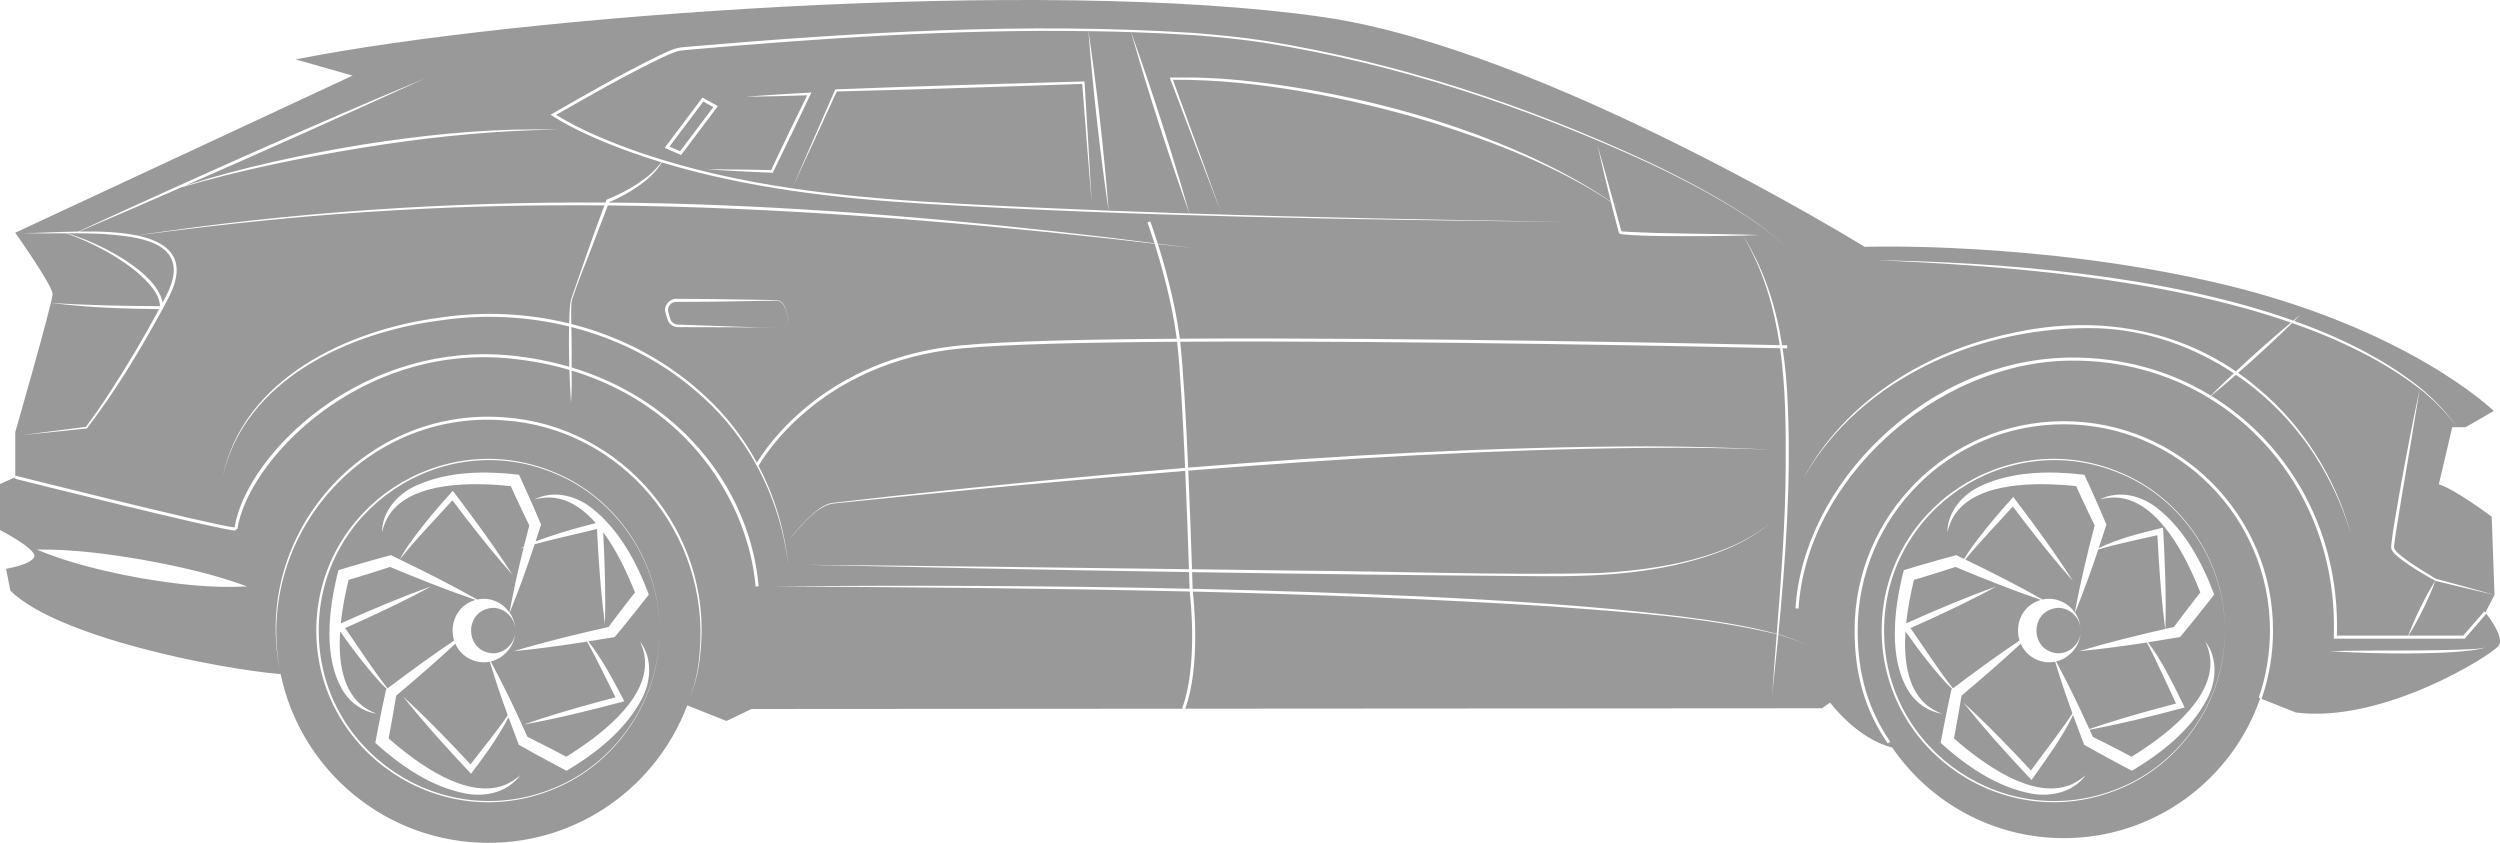 <?xml version="1.0" encoding="UTF-8" standalone="no"?>
<!-- Created with Inkscape (http://www.inkscape.org/) -->

<svg
   version="1.1"
   id="svg1"
   width="776.47"
   height="261.783"
   viewBox="0 0 776.47 261.783"
   sodipodi:docname="car_gray_based_on_publicdomainvectors.svg"
   inkscape:version="1.3.2 (091e20ef0f, 2023-11-25, custom)"
   xmlns:inkscape="http://www.inkscape.org/namespaces/inkscape"
   xmlns:sodipodi="http://sodipodi.sourceforge.net/DTD/sodipodi-0.dtd"
   xmlns="http://www.w3.org/2000/svg"
   xmlns:svg="http://www.w3.org/2000/svg">
  <defs
     id="defs1" />
  <sodipodi:namedview
     id="namedview1"
     pagecolor="#505050"
     bordercolor="#ffffff"
     borderopacity="1"
     inkscape:showpageshadow="0"
     inkscape:pageopacity="0"
     inkscape:pagecheckerboard="1"
     inkscape:deskcolor="#d1d1d1"
     inkscape:zoom="1.2936221"
     inkscape:cx="391.53629"
     inkscape:cy="262.82792"
     inkscape:window-width="1920"
     inkscape:window-height="1002"
     inkscape:window-x="0"
     inkscape:window-y="0"
     inkscape:window-maximized="1"
     inkscape:current-layer="group-R5">
    <inkscape:page
       x="0"
       y="0"
       inkscape:label="1"
       id="page1"
       width="776.47"
       height="261.783"
       margin="0"
       bleed="0" />
  </sodipodi:namedview>
  <g
     id="g1"
     inkscape:groupmode="layer"
     inkscape:label="1"
     transform="translate(0,-0.004)">
    <g
       id="group-R5">
      <path
         id="path27"
         d="m 218.44,31.55 -10.512,13.981 3.297,1.443 10.312,-13.703 z M 607.34,176.091 c -3.321,1.088 -6.959,2.237 -10.289,3.243 0,0 -1.539,0.457 -2.599,0.773 -0.948,3.881 -1.92,8.617 -2.423,13.509 9.227,-4.135 18.535,-8.109 28.075,-11.481 -6.769,3.708 -13.736,7.024 -20.741,10.251 -1.995,0.9 -3.987,1.809 -5.987,2.691 3.901,5.572 8.915,13.344 13.177,18.732 6.779,-5.111 13.633,-10.129 20.683,-14.868 -1.54,-4.901 0.677,-10.905 6.653,-12.615 -8.979,-3.071 -17.797,-6.587 -26.549,-10.235 m -392.352,-74.468 c 8.86,0.028 17.9,0.001 26.744,0.181 1.855,0.085 3.405,-1.783 2.988,-3.592 -0.632,-1.611 -0.721,-3.753 -2.419,-4.647 -0.681,-0.437 -1.888,-0.349 -2.652,-0.377 -1.687,-0.028 -6.288,-0.103 -8.023,-0.133 -7.132,-0.124 -14.263,-0.248 -21.395,-0.237 -2.095,-0.176 -4.023,1.853 -3.629,3.961 0.223,1.003 0.488,1.688 0.785,2.651 0.505,1.453 2.128,2.333 3.588,2.184 l 1.337,0.003 z m 4.241,21.615 c -11.812,-11.123 -26.311,-18.692 -41.791,-22.611 -0.036,-1.952 -0.057,-3.903 0,-5.853 0.012,-0.676 0.105,-1.303 0.32,-1.945 1.685,-5.109 3.736,-10.103 5.701,-15.116 1.556,-4.029 3.729,-9.632 5.339,-13.9 52.216,0.509 104.42,4.716 156.3,10.349 1.973,0.22 7.801,0.891 13.504,1.547 2.169,6.839 5.341,18.017 6.791,28.883 0.027,0.196 0.052,0.404 0.079,0.612 -28.747,0.188 -53.327,0.783 -66.901,2.059 -42.599,4.005 -60.844,31.985 -63.491,36.444 -4.124,-7.608 -9.445,-14.563 -15.851,-20.468 m 528.735,74.176 c 2.257,-5.945 5.064,-11.631 8.4,-17.044 -3.704,-2.008 -7.336,-4.171 -10.704,-6.723 -1.128,-0.975 -2.483,-1.8 -2.971,-3.315 -0.043,-0.425 0.011,-0.777 0.017,-1.169 0.448,-4.407 1.723,-11.16 2.467,-15.592 1.893,-10.661 4.113,-22.261 6.361,-32.827 -11.039,-8.519 -24.645,-15.185 -39.629,-20.424 -5.42,5.315 -11.024,10.496 -16.761,15.501 2.144,1.503 4.237,3.123 6.272,4.864 13.932,11.597 23.875,27.631 28.712,45.039 -2.603,-8.633 -6.377,-16.909 -11.301,-24.44 -6.323,-9.801 -14.695,-18.303 -24.356,-24.876 -2.545,2.209 -5.115,4.385 -7.707,6.519 5.653,3.456 10.9,7.627 15.623,12.476 15.847,16.279 24.153,38.283 23.419,62.011 z m -270.224,-18.452 c -34.016,-0.236 -70.679,-0.683 -107.489,-1.259 0.081,2.52 0.136,4.323 0.161,5.176 23.745,0.532 47.484,1.308 71.212,2.388 26.861,1.292 53.737,2.915 80.443,6.189 9.992,1.32 20.016,2.759 29.757,5.401 0.003,0.001 0.007,0.001 0.009,0.003 1.36,-17.419 2.725,-34.84 2.776,-52.321 0.083,-12.009 -0.037,-24.364 -1.729,-36.375 -15.819,-0.355 -113.957,-2.46 -186.333,-2.016 0.963,8.404 1.821,24.063 2.484,39.101 47.372,-3.883 94.84,-6.481 142.375,-6.611 12.957,0.052 25.916,0.328 38.851,1.045 -12.943,-0.563 -25.899,-0.681 -38.851,-0.577 -47.519,0.445 -94.967,3.287 -142.335,7.077 0.528,12.093 0.928,23.669 1.152,30.621 11.373,0.148 22.096,0.291 31.623,0.419 31.609,0.196 63.252,1.495 94.851,0.781 12.583,-0.725 25.255,-2.416 37.152,-6.731 5.907,-2.184 11.664,-5.056 16.408,-9.271 -4.693,4.273 -10.431,7.225 -16.328,9.488 -17.883,6.679 -37.281,7.661 -56.188,7.469 m 294.181,22.139 c -0.971,0.283 -1.98,0.36 -2.98,0.46 -14.768,0.816 -30.576,0.256 -45.377,0.692 7.936,0.536 16.276,0.732 24.224,0.715 7.065,-0.089 14.176,-0.149 21.184,-1.156 0.999,-0.163 2.008,-0.331 2.949,-0.711 m -65.944,-5.28 c 0,-35.832 -29.151,-64.985 -64.983,-64.985 -35.832,0 -64.984,29.153 -64.984,64.985 0,13.687 3.272,24.847 10.297,35.117 l 0.787,-0.54 c -6.911,-10.104 -10.129,-21.091 -10.129,-34.577 0,-35.307 28.724,-64.031 64.029,-64.031 35.307,0 64.031,28.724 64.031,64.031 0,7.172 -1.177,14.211 -3.497,20.924 l 0.903,0.313 c 2.355,-6.816 3.547,-13.959 3.547,-21.237 m -14.976,0.028 c 0.287,-21.061 -13.205,-41.291 -32.721,-49.197 -34.992,-14.604 -73.825,11.289 -73.863,49.197 0.045,37.909 38.865,63.796 73.86,49.196 19.52,-7.904 33.008,-28.136 32.724,-49.196 m 85.079,4.668 c -1.969,2.845 -35.887,24.289 -63.021,20.788 l -11.081,-4.404 c -8.733,25.275 -32.739,43.427 -60.981,43.427 -22.133,0 -41.664,-11.147 -53.281,-28.131 -11.159,-2.845 -19.295,-13.956 -19.295,-13.956 l -2.627,1.752 -197.671,0.129 c 4.816,-13.269 2.665,-33.633 2.343,-36.375 37.156,0.885 74.291,2.284 111.383,4.615 23.401,1.809 47.057,3.136 69.945,8.609 0.012,0.003 0.02,0.005 0.031,0.008 -0.553,7.085 -1.105,14.172 -1.568,21.261 0.191,-3.071 0.553,-6.129 0.855,-9.193 l 0.945,-9.188 c 0.088,-0.912 0.177,-1.827 0.265,-2.74 3.055,0.86 6.103,1.831 8.877,3.397 -2.761,-1.603 -5.812,-2.613 -8.867,-3.509 2.281,-23.572 3.953,-47.253 2.937,-70.951 -0.213,-5.944 -0.708,-11.944 -1.613,-17.875 0.831,0.019 1.315,0.031 1.405,0.032 l 0.023,-0.953 c -0.096,-0.003 -0.636,-0.015 -1.583,-0.036 -1.928,-12.024 -5.593,-23.731 -12.193,-34.051 1.852,-0.041 3.615,-0.092 5.157,-0.156 -13.852,-0.504 -28.464,-0.275 -42.261,-1.084 -0.208,-0.021 -0.432,-0.059 -0.627,-0.105 -0.023,-0.079 -0.285,-1.001 -0.285,-1.001 -0.645,-2.371 -1.332,-4.911 -2.043,-7.516 0.656,0.437 1.315,0.868 1.963,1.319 -0.648,-0.465 -1.317,-0.921 -1.979,-1.38 -1.677,-6.145 -3.477,-12.653 -5.096,-18.18 1.283,5.639 2.685,11.643 4.148,17.521 -32.193,-21.841 -80.055,-34.604 -118.103,-37.92 -2.704,-0.292 -6.424,-0.359 -9.191,-0.533 -1.319,-0.084 -3.259,-0.047 -4.604,-0.049 l -4.605,0.007 h -0.491 c 3.948,10.521 11.829,31.145 15.849,41.641 -3.664,-10.179 -11.007,-30.497 -14.856,-40.949 13.576,-0.089 27.183,1.372 40.556,3.705 13.256,2.281 27.257,5.676 40.127,9.612 19.255,6.089 38.388,13.445 55.34,24.575 0.819,3.279 1.653,6.521 2.5,9.633 0.261,0.464 0.853,0.413 1.287,0.503 8.164,0.685 16.368,0.503 24.544,0.541 3.628,-0.039 8.387,-0.085 12.665,-0.183 6.312,10.531 9.671,22.103 11.44,34.033 -16.311,-0.364 -114.128,-2.456 -186.311,-2.009 -0.031,-0.252 -0.063,-0.497 -0.095,-0.732 -1.428,-10.716 -4.523,-21.729 -6.699,-28.637 4.741,0.544 9.223,1.06 11.12,1.273 -1.963,-0.244 -6.435,-0.811 -11.161,-1.409 -1.328,-4.205 -2.304,-6.857 -2.329,-6.925 l -0.895,0.332 c 0.024,0.067 0.931,2.529 2.181,6.463 -5.541,-0.701 -11.207,-1.416 -13.424,-1.691 -46.104,-5.496 -92.625,-9.544 -139.049,-10.699 -5.648,-0.133 -11.299,-0.207 -16.951,-0.247 0.013,-0.035 0.027,-0.071 0.039,-0.107 3.324,-1.4 6.461,-3.129 9.401,-5.207 2.709,-1.955 5.269,-4.279 6.996,-7.164 26.432,8.021 54.263,11.217 81.752,12.847 66.349,3.963 133.043,4.929 199.481,5.639 -39.076,-0.632 -78.243,-1.341 -117.373,-2.607 -5.417,-18.9 -11.509,-37.825 -18.119,-56.343 6.556,0.219 13.111,0.529 19.661,0.943 7.124,0.567 14.813,1.299 21.857,2.38 41.379,6.609 81.575,20.033 119.605,37.489 7.589,3.563 15.057,7.388 22.297,11.617 7.193,4.263 14.359,8.793 20.341,14.688 -5.955,-5.928 -13.1,-10.497 -20.275,-14.8 -7.223,-4.268 -14.679,-8.135 -22.255,-11.74 -37.965,-17.719 -78.203,-31.179 -119.623,-37.872 -7.063,-1.107 -14.767,-1.832 -21.899,-2.425 -52.355,-3.4 -104.912,-0.231 -157.111,4.245 -0.459,0.051 -1.932,0.179 -2.352,0.231 -2.432,0.32 -4.569,1.521 -6.76,2.488 -11.553,5.615 -22.672,12.036 -33.803,18.427 7.279,4.679 15.201,7.993 23.235,11.015 3.689,1.347 7.413,2.585 11.167,3.727 -0.873,1.211 -1.883,2.307 -2.967,3.319 -1.324,1.223 -2.795,2.272 -4.283,3.28 -3.063,2.009 -6.384,3.7 -9.777,5.055 -0.109,0.288 -0.212,0.579 -0.32,0.867 -48.688,-0.283 -97.433,2.967 -145.577,10.215 -5.337,-1.101 -11.75,-1.3 -17.893,-1.217 10.3,-4.377 20.989,-8.997 31.838,-13.745 18.543,-5.395 37.509,-9.281 56.568,-12.34 17.537,-2.833 35.232,-4.796 52.99,-5.4 2.539,-0.068 5.079,-0.056 7.62,-0.088 -2.54,-0.045 -5.08,-0.136 -7.623,-0.145 -17.805,0.019 -35.561,1.951 -53.138,4.693 -18.679,3.072 -37.275,6.979 -55.305,12.791 25.209,-11.041 51.156,-22.708 74.635,-33.385 -35.479,14.763 -72.776,31.475 -107.847,47.624 -6.651,0.1 -12.962,0.517 -17.213,0.468 -0.789,-0.028 -1.578,-0.053 -2.366,-0.097 l 104.788,-48.797 -17.697,-5.032 C 160.102,4.892 323.561,-7.361 411.089,5.329 c 68.644,9.955 168.052,71.336 168.052,71.336 0,0 52.519,-1.781 108.097,10.879 60.341,13.743 87.309,40.107 87.309,40.107 l -8.752,5.032 h -2.625 c -2.844,-4.093 -6.397,-7.808 -10.117,-11.124 -10.967,-9.184 -24.941,-16.328 -40.492,-21.885 0.679,-0.665 1.359,-1.331 2.031,-2.001 -0.771,0.629 -1.533,1.269 -2.301,1.905 -40.936,-14.561 -92.724,-18.133 -129.429,-18.755 36.989,1.555 87.883,5.193 128.683,19.373 -5.832,4.868 -11.551,9.932 -17.108,15.144 -20.365,-13.952 -45.312,-17.363 -69.664,-11.832 -26.396,5.421 -51.703,20.955 -64.667,45.091 18.013,-31.868 56.095,-47.592 91.611,-46.647 15.051,0.571 29.605,5.687 42.069,13.999 -2.412,2.275 -4.795,4.576 -7.14,6.903 -12.868,-7.832 -27.844,-11.941 -43.613,-11.8 -21.047,0.196 -41.796,8.904 -58.425,24.517 -15.983,15.007 -25.805,34.468 -26.948,53.393 l 0.953,0.057 c 2.411,-39.916 42.652,-76.623 84.429,-77.013 15.524,-0.163 30.247,3.863 42.911,11.531 -0.131,0.131 -0.265,0.26 -0.397,0.392 0.147,-0.12 0.295,-0.244 0.441,-0.365 5.691,3.449 10.964,7.633 15.705,12.505 15.775,16.201 23.991,38.151 23.136,61.803 l -0.019,0.495 h 40.683 l 6.723,-7.755 c 1.207,1.547 5.56,7.443 3.856,9.904 m -108.927,-1.027 c 3.321,-0.519 6.64,-1.064 9.952,-1.629 2.505,-2.991 5.164,-6.301 7.604,-9.368 0.464,-0.587 2.572,-3.295 2.989,-3.819 -3.744,-9.975 -9.125,-20.107 -17.631,-26.804 -4.944,-3.953 -11.979,-5.747 -17.815,-2.764 1.985,-0.507 4.013,-0.723 5.979,-0.495 12.499,1.477 20.863,18.508 25.161,29.401 -0.695,0.881 -1.675,2.133 -1.675,2.133 -2.139,2.745 -4.447,5.781 -6.529,8.589 -0.879,0.197 -1.759,0.395 -2.636,0.596 0.261,-10.495 -0.128,-20.989 -0.74,-31.463 -6.761,1.684 -13.703,3.301 -19.981,6.393 0.816,-2.437 1.613,-4.879 2.399,-7.325 -1.503,-3.601 -3.22,-7.484 -4.824,-11.061 -0.307,-0.681 -1.741,-3.797 -2.016,-4.412 -10.612,-1.257 -22.015,-1.144 -31.909,3.335 -5.785,2.572 -10.611,7.995 -10.644,14.547 0.461,-1.992 1.2,-3.895 2.307,-5.535 7.057,-10.419 26.029,-10.017 37.68,-8.825 0.465,1.021 1.123,2.468 1.123,2.468 1.453,3.161 3.091,6.607 4.628,9.749 -2.331,8.937 -4.507,17.928 -6.151,27.024 -2.188,-3.072 -6.087,-4.923 -10.024,-4.017 -7.851,-4.441 -15.904,-8.508 -24.021,-12.428 4.276,-5.259 10.409,-11.597 14.789,-16.469 1.312,1.752 2.648,3.485 3.973,5.227 4.727,6.097 9.528,12.132 14.667,17.892 -5.528,-8.676 -11.608,-16.976 -17.828,-25.163 l -0.695,-0.899 -0.747,0.831 c -2.893,3.205 -5.693,6.477 -8.379,9.857 -2.147,2.764 -4.347,5.536 -6.141,8.549 -0.813,-0.392 -1.624,-0.784 -2.439,-1.173 -3.772,0.995 -7.852,2.161 -11.616,3.257 -0.717,0.211 -4.001,1.204 -4.647,1.391 l -0.272,0.995 c -2.807,11.303 -4.613,26.561 1.893,36.852 2.292,3.555 6.096,6.115 10.243,6.763 -1.912,-0.735 -3.693,-1.727 -5.165,-3.048 -5.619,-5.061 -6.772,-13.847 -6.199,-22.52 2.272,3.224 4.613,6.391 7.069,9.48 2.349,2.891 4.691,5.847 7.432,8.383 -0.076,0.057 -0.153,0.115 -0.229,0.172 -0.851,3.807 -1.692,7.968 -2.448,11.815 -0.143,0.732 -0.771,4.107 -0.9,4.765 7.908,7.139 17.344,13.663 27.976,15.704 6.208,1.239 13.28,-0.401 17.092,-5.729 -1.531,1.359 -3.231,2.484 -5.081,3.184 -11.811,4.424 -27.017,-6.843 -35.86,-14.552 0.212,-1.101 0.508,-2.663 0.508,-2.664 0.641,-3.419 1.292,-7.177 1.852,-10.629 6.243,-5.237 12.411,-10.571 18.377,-16.129 1.079,2.488 3.191,4.572 6.349,5.455 1.476,0.419 2.956,0.432 4.353,0.14 1.623,5.408 3.439,10.756 5.363,16.063 -3.708,5.639 -9.083,12.488 -12.896,17.732 -1.484,-1.609 -2.991,-3.196 -4.491,-4.789 -5.329,-5.575 -10.732,-11.083 -16.437,-16.28 6.395,8.057 13.3,15.684 20.332,23.185 l 0.785,0.821 0.656,-0.903 c 4.34,-6.168 8.953,-12.42 12.24,-19.248 1.124,3.085 2.281,6.159 3.457,9.224 3.381,1.932 7.105,3.956 10.553,5.808 0.659,0.353 3.699,1.947 4.289,2.265 9.148,-5.456 18.164,-12.556 23.245,-22.113 3.012,-5.567 3.528,-12.809 -0.443,-18.021 0.848,1.863 1.424,3.82 1.547,5.796 0.765,12.559 -14.505,23.817 -24.464,29.983 -0.976,-0.517 -2.397,-1.269 -2.397,-1.269 -3.087,-1.62 -6.493,-3.355 -9.633,-4.909 -0.333,-0.74 -0.667,-1.479 -1.004,-2.219 9.567,-1.781 19.019,-4.115 28.42,-6.609 l 1.093,-0.301 -0.48,-1.004 c -3.268,-6.579 -6.467,-13.343 -10.891,-19.236 m 23.848,-3.641 c 0.191,21.008 -13.336,41.136 -32.833,48.931 -34.693,14.304 -73.096,-11.379 -72.984,-48.931 -0.104,-37.553 38.287,-63.232 72.984,-48.931 19.497,7.793 33.021,27.924 32.833,48.931 m -20.935,-29.633 c -5.567,1.316 -12.84,2.757 -18.371,4.452 -2.216,6.611 -4.572,13.176 -7.219,19.631 0.968,1.384 1.585,3.001 1.707,4.725 -0.409,-3.935 -4.393,-7.001 -8.284,-6.052 -7.211,1.68 -7.221,12.099 0,13.768 3.893,0.943 7.872,-2.127 8.284,-6.064 -0.299,4.205 -3.555,7.799 -7.587,8.777 3.716,6.853 7.089,13.885 10.319,20.976 6.785,-2.329 13.675,-4.333 20.591,-6.241 2.115,-0.565 4.227,-1.14 6.348,-1.685 -2.683,-5.628 -6.012,-13.315 -9.083,-18.952 -6.979,1.083 -13.981,2.031 -21.019,2.703 8.816,-2.659 17.76,-4.864 26.732,-6.907 -0.988,-7.495 -1.573,-15.025 -2.06,-22.565 -0.121,-2.188 -0.256,-4.376 -0.359,-6.565 m 86.347,14.181 c -2.245,5.935 -5.025,11.612 -8.345,17.017 h 17 l 6.493,-7.495 0.361,0.313 -10e-4,-10e-4 2.845,-5.469 c -5.287,-1.168 -12.968,-3.061 -18.317,-4.345 -0.012,-0.005 -0.024,-0.013 -0.036,-0.02 m -3.551,-58.617 c -0.432,-0.347 -0.876,-0.687 -1.319,-1.029 -1.512,9.548 -3.873,23.34 -5.508,32.971 -0.677,4.333 -1.915,11.24 -2.431,15.527 -0.005,0.305 -0.052,0.659 -0.033,0.923 0.443,1.152 1.684,1.995 2.619,2.799 3.181,2.484 7.245,4.885 10.424,6.801 5.329,1.417 12.915,3.499 18.152,4.992 l -0.875,-24.289 c 0,0 -11.379,-8.535 -16.412,-10.067 1.313,-5.688 4.157,-17.724 4.157,-17.724 h 1.533 c -2.927,-4.037 -6.527,-7.665 -10.308,-10.903 M 369.413,66.326 c -6.617,-18.515 -12.703,-37.444 -18.132,-56.343 -4.403,-0.147 -8.809,-0.236 -13.213,-0.303 2.697,18.443 4.807,37.173 6.264,55.753 8.359,0.327 16.719,0.621 25.081,0.892 m -353.075,25 c 0,2.625 -11.598,42.888 -11.598,42.888 v 14.005 l 0.117,-0.464 c 0.617,0.156 60.395,15.175 67.98,16.068 2.022,-11.995 12.489,-26.419 26.809,-36.883 17.286,-12.631 38.073,-18.513 58.533,-16.569 6.475,0.616 12.7,1.817 18.635,3.555 -0.125,-4.169 -0.157,-8.34 -0.055,-12.512 -13.035,-3.219 -26.744,-3.869 -40.115,-1.873 -28.24,3.66 -60.719,18.361 -67.497,48.679 6.327,-30.643 38.969,-45.819 67.381,-49.539 13.423,-2.055 27.181,-1.431 40.26,1.788 0.144,-2.576 -0.037,-5.243 0.675,-7.735 1.884,-5.375 6.087,-17.733 8.025,-22.891 0.728,-2.02 1.481,-4.031 2.235,-6.041 -21.421,-0.188 -42.847,0.248 -64.251,1.469 -26.975,1.463 -54.163,4.292 -80.945,7.872 7.403,1.537 12.717,4.82 12.328,11.512 -0.314,4.052 -2.311,7.56 -4.215,11.043 -0.002,0.112 0.008,0.224 0,0.337 -0.061,-0.001 -0.122,-0.003 -0.182,-0.004 -0.298,0.547 -0.591,1.091 -0.875,1.639 -6.742,12.243 -14.021,24.211 -22.532,35.323 l -0.068,0.088 -0.111,0.012 c -3.357,0.372 -6.72,0.701 -10.08,1.045 l -10.082,1.025 10.049,-1.311 c 3.311,-0.429 6.621,-0.871 9.935,-1.273 2.76,-3.683 5.343,-7.512 7.851,-11.38 5.056,-7.799 9.801,-15.797 14.215,-23.976 0.202,-0.4 0.414,-0.801 0.629,-1.205 -11.215,-0.128 -22.456,-0.493 -33.584,-1.947 11.095,0.768 22.765,0.981 33.908,1.028 -0.067,-1.409 -0.551,-2.807 -1.287,-4.069 -4.686,-7.641 -17.265,-14.655 -26.414,-18.024 -0.237,0.1 -0.478,0.204 -0.715,0.304 0.227,-0.105 0.457,-0.211 0.685,-0.316 -0.509,-0.187 -1.01,-0.364 -1.496,-0.528 -4.462,0.024 -8.925,0.081 -13.381,-0.08 -0.881,-0.009 -1.676,-0.04 -2.366,-0.097 0,0 11.598,16.411 11.598,19.037 M 182.712,199.217 c 2.737,-0.436 5.475,-0.889 8.207,-1.356 2.507,-2.991 5.165,-6.301 7.604,-9.368 0.464,-0.587 2.572,-3.295 2.991,-3.819 -3.744,-9.975 -9.127,-20.107 -17.632,-26.804 -4.943,-3.953 -11.977,-5.747 -17.813,-2.764 1.984,-0.507 4.012,-0.723 5.977,-0.495 4.997,0.591 9.331,3.673 13.011,7.851 -3.849,0.965 -7.667,2.02 -11.453,3.208 -2.428,0.792 -4.881,1.572 -7.267,2.512 0.576,-1.747 1.147,-3.495 1.709,-5.245 -1.504,-3.601 -3.221,-7.484 -4.825,-11.061 -0.307,-0.681 -1.741,-3.797 -2.015,-4.412 -10.613,-1.257 -22.016,-1.144 -31.909,3.335 -5.785,2.572 -10.612,7.995 -10.647,14.547 0.465,-1.992 1.204,-3.895 2.31,-5.535 7.059,-10.419 26.028,-10.017 37.679,-8.825 0.465,1.021 1.124,2.468 1.124,2.468 1.453,3.161 3.091,6.607 4.628,9.749 -0.573,2.195 -1.137,4.395 -1.687,6.599 -0.385,0.196 -0.771,0.395 -1.149,0.605 0.351,-0.12 0.72,-0.237 1.088,-0.356 -1.659,6.681 -3.179,13.399 -4.403,20.176 -2.189,-3.072 -6.088,-4.923 -10.025,-4.017 -7.848,-4.44 -15.899,-8.505 -24.015,-12.425 4.223,-5.564 11.379,-12.909 16.309,-18.391 1.309,1.752 2.645,3.485 3.972,5.225 4.725,6.097 9.528,12.133 14.668,17.892 -5.529,-8.675 -11.609,-16.975 -17.828,-25.161 l -0.696,-0.899 -0.747,0.831 c -2.893,3.205 -5.692,6.477 -8.379,9.857 -2.635,3.391 -5.362,6.791 -7.305,10.643 -0.932,-0.451 -1.864,-0.9 -2.798,-1.348 -3.773,0.995 -7.854,2.161 -11.617,3.257 -0.718,0.211 -4.003,1.204 -4.647,1.391 l -0.271,0.995 c -2.808,11.303 -4.613,26.561 1.893,36.852 2.291,3.555 6.096,6.115 10.243,6.763 -1.911,-0.735 -3.694,-1.727 -5.167,-3.048 -5.618,-5.061 -6.772,-13.847 -6.199,-22.52 2.271,3.224 4.614,6.391 7.069,9.48 2.349,2.891 4.691,5.847 7.431,8.383 -0.075,0.057 -0.151,0.115 -0.227,0.172 -0.851,3.807 -1.691,7.968 -2.448,11.815 -0.143,0.732 -0.771,4.107 -0.903,4.765 7.91,7.139 17.347,13.663 27.978,15.704 6.208,1.239 13.28,-0.401 17.092,-5.729 -1.529,1.359 -3.232,2.484 -5.081,3.184 -11.809,4.424 -27.016,-6.843 -35.859,-14.552 0.21,-1.101 0.508,-2.663 0.508,-2.664 0.638,-3.419 1.291,-7.177 1.851,-10.629 6.244,-5.237 12.412,-10.571 18.377,-16.129 1.079,2.488 3.191,4.572 6.349,5.455 1.477,0.419 2.956,0.432 4.355,0.14 1.681,5.604 3.569,11.144 5.572,16.639 -3.34,4.956 -8.072,10.677 -11.565,15.255 -1.489,-1.615 -3.003,-3.205 -4.508,-4.807 -5.329,-5.576 -10.731,-11.084 -16.439,-16.28 6.632,8.34 13.787,16.243 21.099,23.985 2.577,-3.333 5.056,-6.732 7.359,-10.26 1.509,-2.361 3.049,-4.748 4.28,-7.276 1.048,2.859 2.12,5.708 3.212,8.549 3.381,1.932 7.105,3.956 10.553,5.808 0.659,0.353 3.697,1.947 4.288,2.265 9.149,-5.456 18.165,-12.556 23.245,-22.113 3.013,-5.567 3.529,-12.809 -0.443,-18.021 0.848,1.863 1.423,3.82 1.548,5.796 0.765,12.559 -14.507,23.817 -24.465,29.983 -0.977,-0.517 -2.396,-1.269 -2.396,-1.269 -3.087,-1.62 -6.493,-3.355 -9.635,-4.909 -3.567,-7.912 -7.276,-15.771 -11.416,-23.407 4.031,-0.979 7.285,-4.572 7.584,-8.777 -0.409,3.937 -4.389,7.007 -8.281,6.064 -7.223,-1.669 -7.213,-12.088 0,-13.768 3.889,-0.949 7.873,2.117 8.283,6.052 -0.121,-1.724 -0.737,-3.341 -1.705,-4.725 2.863,-6.985 5.387,-14.101 7.763,-21.264 6.165,-1.72 13.667,-3.315 19.349,-4.725 0.103,2.185 0.237,4.369 0.36,6.553 0.495,7.697 1.089,15.389 2.116,23.039 0.264,-9.541 -0.048,-19.084 -0.541,-28.612 4.371,5.899 7.657,13.121 9.868,18.724 -0.693,0.881 -1.676,2.133 -1.676,2.133 -2.137,2.745 -4.444,5.781 -6.528,8.589 -9.879,2.215 -19.733,4.593 -29.435,7.517 7.624,-0.728 15.209,-1.779 22.769,-2.977 2.901,5.157 6.2,12.152 8.824,17.313 -2.109,0.544 -4.213,1.117 -6.319,1.68 -7.436,2.051 -14.845,4.196 -22.127,6.76 10.127,-1.815 20.116,-4.281 30.053,-6.916 l 1.124,-0.311 -0.524,-1.02 c -3.203,-6.035 -6.4,-12.196 -10.657,-17.565 m 22.103,-3.368 c 0.191,21.008 -13.336,41.136 -32.832,48.931 -34.693,14.304 -73.097,-11.379 -72.985,-48.931 -0.105,-37.553 38.286,-63.232 72.985,-48.931 19.497,7.793 33.02,27.924 32.832,48.931 M 22.203,72.893 c 0.313,-0.144 0.628,-0.288 0.942,-0.433 -0.805,0 -1.608,0 -2.413,0.005 0.465,0.124 0.958,0.269 1.471,0.428 M 156.409,129.603 c -42.996,-3.18 -77.933,35.931 -69.535,78.285 -7.62,-41.935 26.894,-80.557 69.468,-77.339 36.672,2.359 64.107,35.251 60.981,71.684 -0.269,5.008 -1.349,9.947 -3.099,14.647 1.832,-4.676 2.999,-9.615 3.355,-14.628 3.761,-36.835 -24.144,-70.22 -61.171,-72.649 m 48.405,66.245 c 0.287,-21.061 -13.205,-41.291 -32.721,-49.197 -34.991,-14.604 -73.826,11.289 -73.862,49.197 0.044,37.909 38.866,63.796 73.86,49.196 19.519,-7.904 33.008,-28.136 32.723,-49.196 M 76.733,182.135 c -10.517,-3.869 -21.283,-6.243 -32.229,-8.24 -10.964,-1.873 -21.92,-3.359 -33.124,-3.199 10.367,4.288 21.17,6.813 32.125,8.835 10.978,1.877 22.023,3.232 33.228,2.604 m 290.438,37.82 0.448,0.167 -134.211,0.089 -7.769,3.719 -12.196,-4.848 c -9.397,24.952 -33.489,42.704 -61.728,42.704 -31.774,0 -58.298,-22.473 -64.545,-52.393 C 67.257,207.643 17.87,197.891 3.209,183.447 L 1.896,176.666 c 0,0 7.878,-1.313 8.753,-3.72 C 11.524,170.539 0,164.63 0,164.63 v -14.296 L 4.741,148.219 4.625,148.681 c 2.572,0.648 63.055,15.844 68.581,16.135 l 0.025,-0.477 0.471,0.072 c 3.227,-21.24 37.714,-57.536 84.385,-53.088 6.697,0.637 12.947,1.857 18.756,3.564 0.113,3.395 0.284,6.787 0.499,10.177 0.264,-3.188 0.245,-6.58 0.213,-9.965 35.988,10.885 54.783,40.621 57.127,67.08 l 0.951,-0.084 c -1.561,-17.616 -9.635,-34.408 -22.735,-47.284 -9.755,-9.588 -21.76,-16.58 -35.349,-20.679 -0.017,-1.761 -0.029,-3.517 0,-5.235 0.02,-2.437 -0.047,-4.875 -0.097,-7.313 15.264,3.884 29.572,11.312 41.277,22.191 6.468,5.883 11.859,12.824 16.063,20.429 -0.032,0.056 -0.051,0.093 -0.056,0.101 l 0.151,0.081 c 5.253,9.559 8.635,20.161 9.899,31.04 -1.053,-10.717 -4.191,-21.208 -9.18,-30.723 0.756,-1.373 18.301,-32.284 63.056,-36.491 13.569,-1.277 38.163,-1.871 66.924,-2.057 0.968,8.356 1.828,24.072 2.493,39.171 -29.805,2.455 -59.575,5.411 -89.293,8.591 l -19.309,2.181 c -0.587,0.053 -1.231,0.115 -1.816,0.281 -2.537,0.812 -4.611,2.624 -6.517,4.412 -2.331,2.256 -4.431,4.737 -6.356,7.34 3.243,-4.059 9.187,-11.641 14.712,-11.803 18.741,-1.885 39.356,-4.012 58.015,-5.711 16.859,-1.531 33.728,-3.003 50.607,-4.357 0.525,12.039 0.924,23.569 1.149,30.533 -39.495,-0.515 -86.652,-1.104 -119.232,-1.368 37.655,0.829 78.535,1.624 119.26,2.261 0.08,2.477 0.135,4.271 0.161,5.169 -43.153,-0.956 -86.328,-1.097 -129.487,-0.721 43.171,0.251 86.363,0.573 129.532,1.591 0.269,2.26 2.555,22.976 -2.333,36.229 M 339.097,63.293 c -0.499,-9.379 -1.66,-28.265 -2.253,-37.639 l -0.023,-0.357 -0.361,0.011 c -24.451,0.669 -52.428,1.495 -76.804,2.445 l -0.212,0.007 -0.084,0.191 c -3.297,7.439 -9.804,22.427 -13.041,29.897 3.392,-7.301 10.184,-21.975 13.567,-29.431 17.724,-0.424 39.613,-1.095 57.399,-1.697 l 18.843,-0.655 c 0.72,9.488 2.167,27.976 2.971,37.228 m -99.092,-9.624 c 3.009,-6.096 8.816,-18.157 11.712,-24.311 l 0.295,-0.623 -0.679,0.041 c -5.78,0.355 -13.988,0.791 -19.676,1.28 5.52,-0.053 13.269,-0.255 19.033,-0.447 l -5.567,11.4 -5.627,11.825 c -4.824,-0.107 -10.197,-0.197 -15.001,-0.225 l -5.092,-0.015 5.081,0.313 c 4.981,0.289 10.536,0.559 15.52,0.76 m -28.471,-5.519 11.424,-15.181 -4.781,-2.656 -11.737,15.609 z M 338.041,9.681 c 1.465,18.581 3.568,37.312 6.272,55.752 -15.677,-0.612 -31.345,-1.331 -46.993,-2.185 -30.681,-1.668 -61.833,-4.533 -91.335,-13.517 0.013,-0.023 0.027,-0.043 0.039,-0.067 l -0.083,-0.047 c -0.019,0.029 -0.04,0.055 -0.057,0.083 -2.235,-0.681 -4.459,-1.395 -6.672,-2.148 -9.075,-3.181 -18.313,-6.821 -26.492,-11.869 10.688,-6.105 21.403,-12.236 32.483,-17.596 1.959,-0.881 3.989,-1.925 6.069,-2.363 l 0.388,-0.041 0.78,-0.08 c 0,0 1.561,-0.155 1.561,-0.156 41.205,-3.605 82.652,-6.384 124.04,-5.765 M 50.505,93.965 c 1.618,-2.976 3.201,-6.06 3.452,-9.371 0.624,-10.36 -13.754,-11.241 -21.321,-11.884 -3.108,-0.197 -6.222,-0.245 -9.338,-0.249 -0.349,0.148 -0.703,0.299 -1.05,0.445 9.475,2.965 26.482,11.749 28.258,21.059 m 60.36,85.369 c 0,0 -1.539,0.457 -2.599,0.773 -0.948,3.881 -1.92,8.617 -2.422,13.509 9.228,-4.135 18.534,-8.109 28.074,-11.481 -6.769,3.708 -13.735,7.024 -20.741,10.251 -1.995,0.9 -3.984,1.809 -5.987,2.691 3.9,5.572 8.916,13.344 13.178,18.732 6.779,-5.111 13.633,-10.129 20.681,-14.868 -1.536,-4.901 0.679,-10.905 6.653,-12.615 -8.977,-3.071 -17.796,-6.587 -26.547,-10.235 -3.323,1.088 -6.959,2.237 -10.29,3.243 m 130.867,-77.529 c -8.848,-0.155 -17.873,-0.525 -26.732,-0.832 l -2.673,-0.095 c 0,0 -1.336,-0.047 -1.336,-0.048 -1.235,0.067 -2.369,-0.541 -2.785,-1.704 -0.217,-0.743 -0.536,-1.749 -0.696,-2.485 -0.259,-1.568 1.113,-3.016 2.723,-2.869 7.132,0.012 14.263,-0.112 21.395,-0.236 1.733,-0.031 6.355,-0.105 8.023,-0.133 0.888,0.011 1.805,-0.151 2.592,0.283 1.651,0.832 1.817,2.977 2.443,4.535 0.431,1.795 -1.109,3.657 -2.952,3.585"
         style="fill:#999999;fill-opacity:1;fill-rule:nonzero;stroke:none;stroke-width:0.133" />
    </g>
  </g>
</svg>
